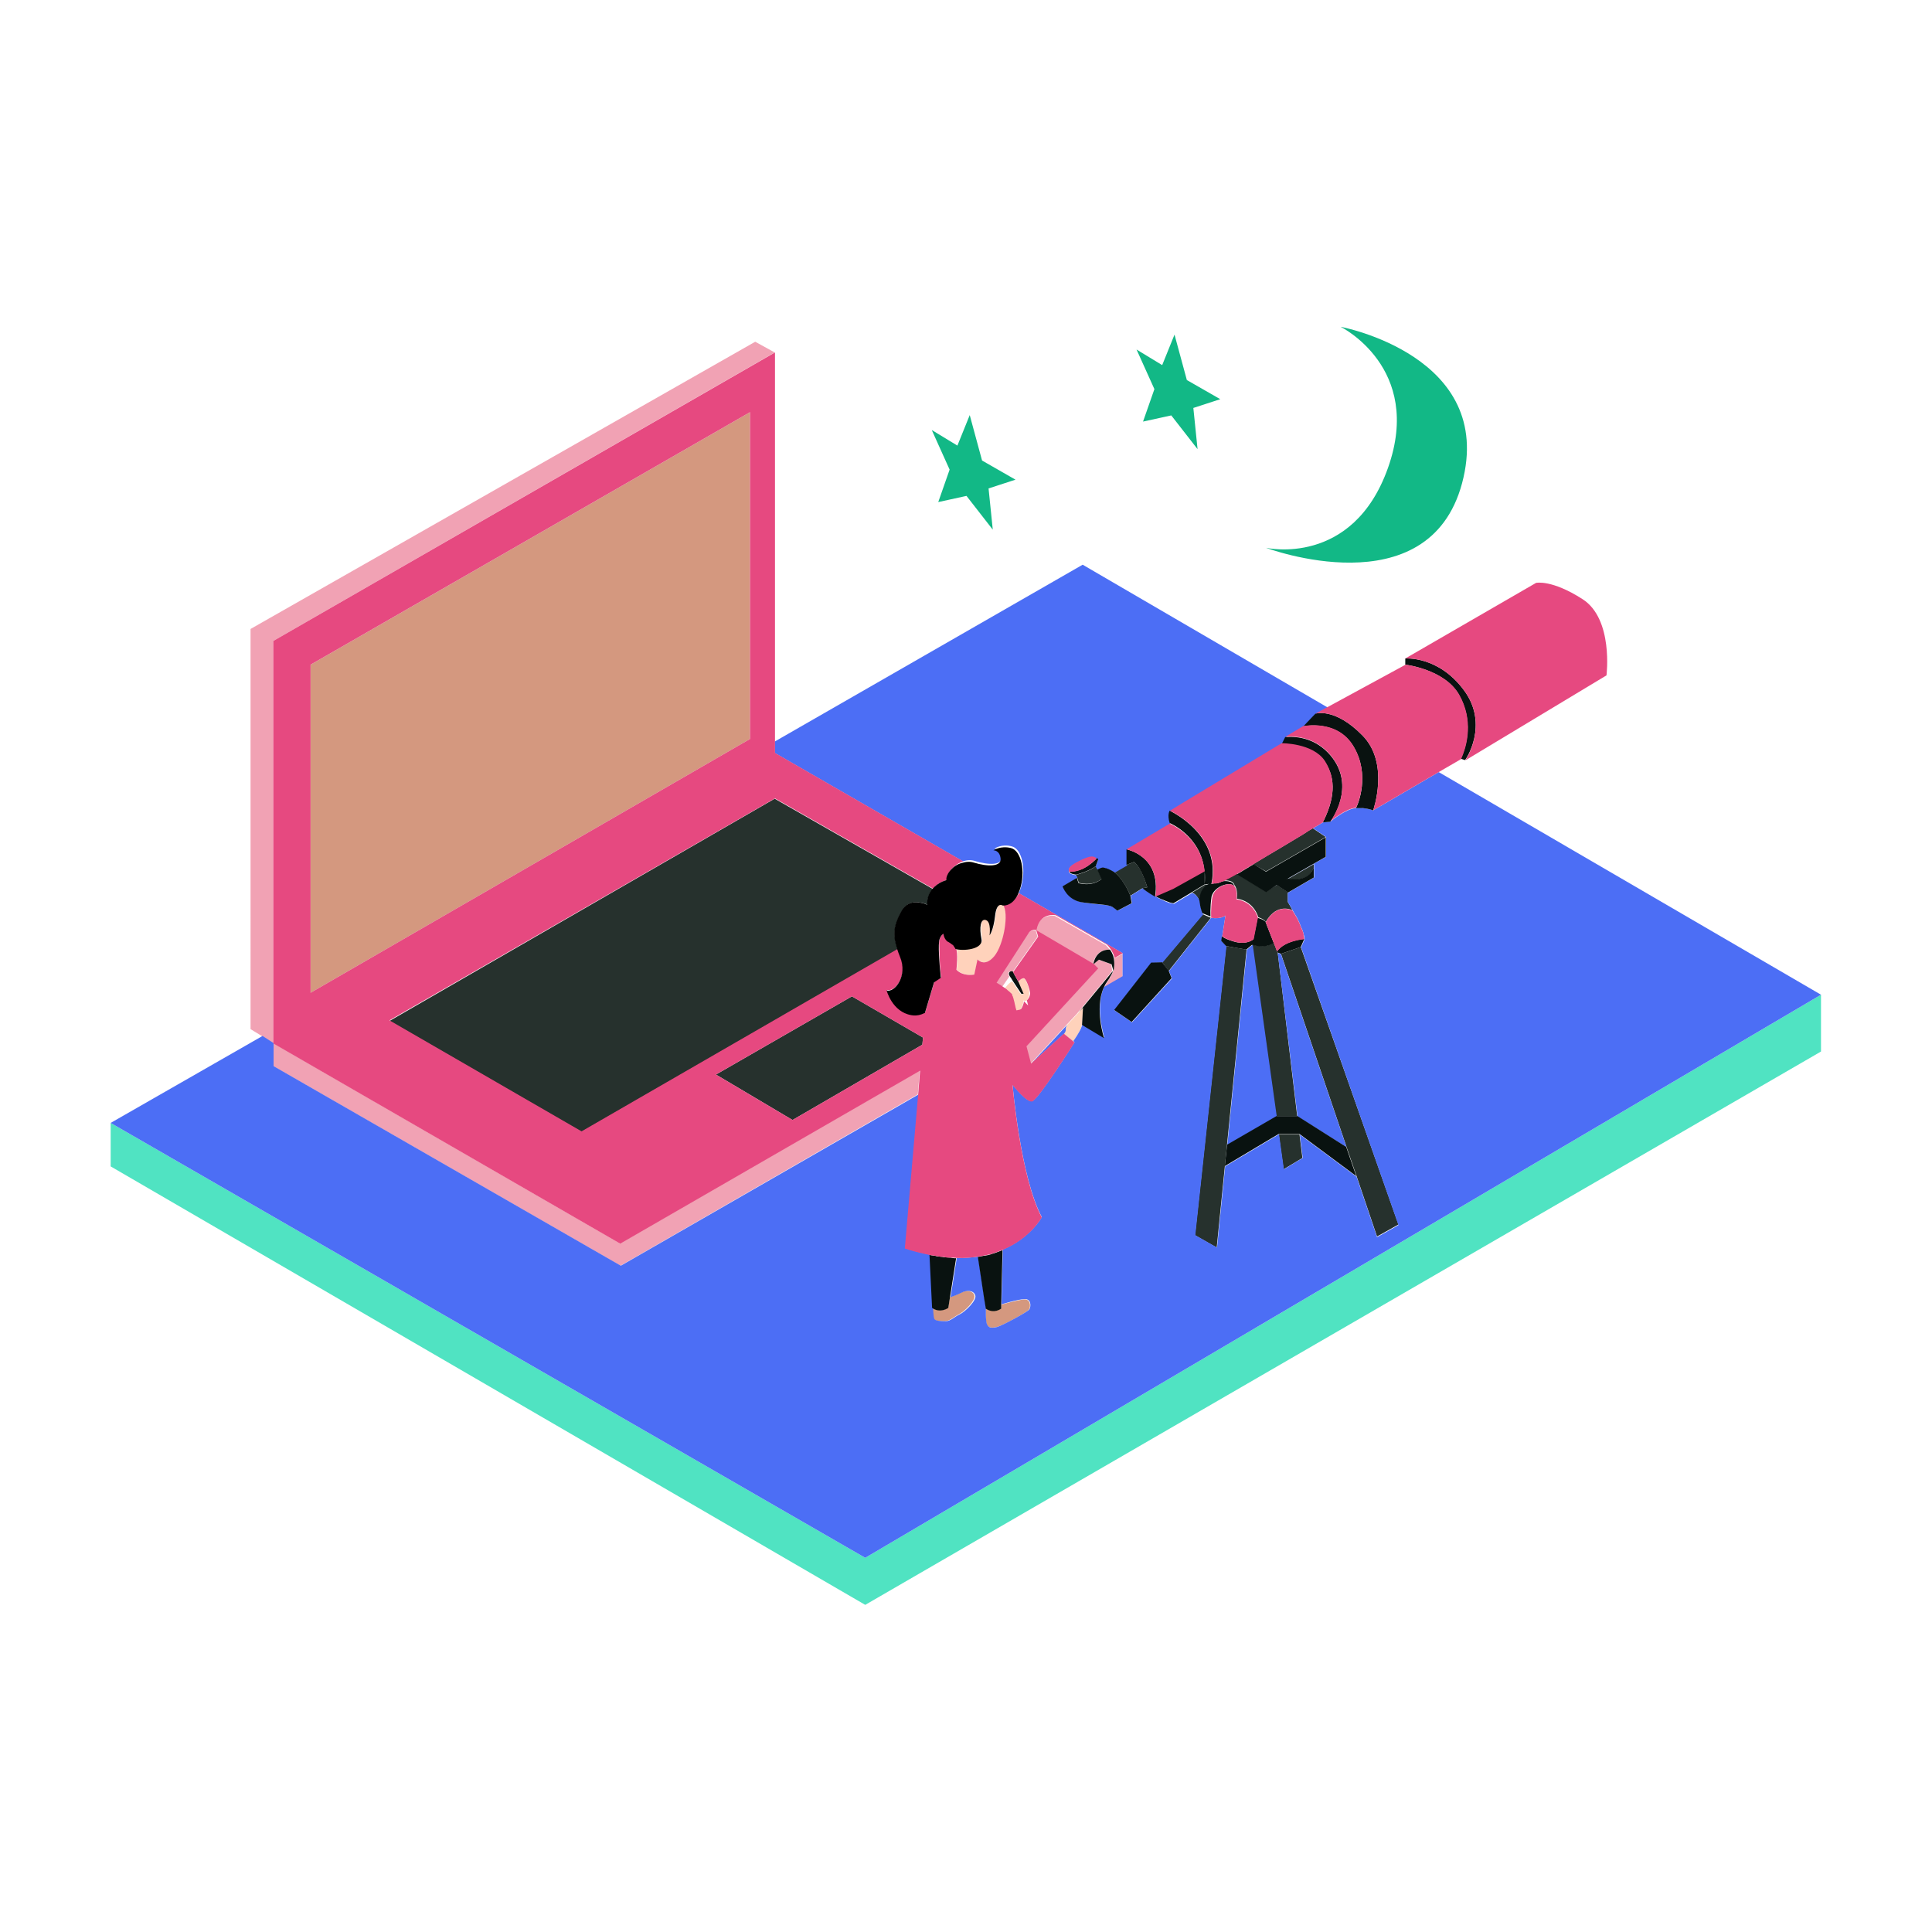 <?xml version="1.0" standalone="no"?>
<svg version="1.1" id="color_x5F_1" xmlns="http://www.w3.org/2000/svg" xmlns:xlink="http://www.w3.org/1999/xlink" x="0px" y="0px" width="600px" height="600px" viewBox="0 0 600 600" enable-background="new 0 0 600 600" xml:space="preserve">
<polygon id="color_x5F_10" fill="#50e3c2" points="268.705,483.79 34.369,348.732 34.369,362.237 268.705,498.404 565.53,326.559 
	565.53,308.92 "></polygon>
<path id="color_x5F_9" fill="#12b886" d="M454.057,150.076c-10.482,39.005-60.877,20.057-60.877,20.057s26.911,6.148,37.897-24.895
	c10.985-31.043-14.716-43.743-14.716-43.743S464.64,110.465,454.057,150.076z M368.587,118.024l-3.83-14.11l-3.829,9.474
	l-7.963-4.838l5.544,12.296l-3.528,10.079l8.769-1.915l8.164,10.482l-1.31-12.8l8.365-2.721L368.587,118.024z M304.989,143.021
	l-3.83-14.111l-3.83,9.474l-7.962-4.838l5.543,12.296l-3.528,10.079l8.769-1.915l8.164,10.482l-1.311-12.8l8.365-2.722
	L304.989,143.021z"></path>
<path id="color_x5F_8" fill="#26312d" d="M240.584,248.043l49.084,28.02c-0.101,0.202-0.302,0.302-0.403,0.504
	c-0.807,1.109-1.311,2.52-1.209,4.435c0,0-0.504-0.302-1.311-0.504c-0.202,0-0.302-0.101-0.504-0.101
	c-0.403-0.101-0.806-0.101-1.209-0.202c-1.713-0.101-3.729,0.403-5.04,2.822c-2.318,4.132-2.822,7.257-1.209,11.893l-98.169,56.644
	l-59.667-34.47L240.584,248.043z M222.342,333.714l23.786,14.11l40.316-23.383l0.202-2.217l-22.073-12.801L222.342,333.714z
	 M340.366,269.007c-2.52,1.814-6.249,2.721-6.249,2.721l0.403,0.806l0.504,1.613c0,0,4.031,1.311,7.156-1.209l-1.311-2.923
	L340.366,269.007z M407.996,269.41v-1.008l-7.963,4.536C406.786,274.248,407.996,269.41,407.996,269.41z M393.18,270.62
	l18.546-10.684l-4.032-2.721c-0.302,0.202-0.705,0.403-1.008,0.605c-0.101,0-0.101,0.101-0.201,0.101
	c-0.303,0.202-0.605,0.403-0.907,0.604c-0.101,0.101-0.202,0.101-0.303,0.202c-0.302,0.202-0.705,0.403-1.108,0.706
	c-0.101,0-0.101,0.101-0.201,0.101c-1.814,1.108-3.83,2.318-6.048,3.628l0,0c-2.923,1.713-5.946,3.527-8.769,5.241l0,0
	L393.18,270.62z M372.519,279.893L372.519,279.893c0,0-0.102-3.931,3.124-5.241h0.101c-0.604,0.101-1.008,0.101-1.31,0.101h-0.102
	l0,0h-0.101l0,0l-4.132,2.52C370.905,277.272,372.014,278.481,372.519,279.893z M375.643,274.651L375.643,274.651L375.643,274.651
	L375.643,274.651z M373.526,283.924l-12.599,14.917l2.016,2.722l13.103-16.53L373.526,283.924z M396.809,295.817l-0.202-0.403
	l-1.008-2.621c-3.023,1.915-6.753,0.504-6.753,0.504l7.459,53.318h6.551L396.809,295.817z M403.562,352.26h-6.451l1.513,10.885
	l5.846-3.527L403.562,352.26L403.562,352.26z M393.079,286.343c3.527-6.249,8.365-3.628,8.365-3.628
	c-0.907-1.613-1.512-2.621-1.512-2.621v-2.822l0.202-0.101l0,0l-3.528-2.318l0.807-0.504l-4.334,2.52l-9.071-5.543l0,0l0,0l0,0
	c-0.705,0.403-1.411,0.807-2.016,1.109l0,0c-0.303,0.202-0.604,0.302-0.807,0.403c0,0-0.101,0-0.101,0.101
	c-0.201,0.101-0.403,0.202-0.604,0.302c-0.101,0-0.101,0.101-0.201,0.101c-0.102,0-0.202,0.101-0.202,0.101l0,0h-0.101l0,0
	c1.612-0.101,2.923,0.202,3.326,1.209c0,0.101,0.101,0.202,0.101,0.302c1.108,1.209,0.705,4.133,0.705,4.133
	c5.443,0.806,6.652,5.745,6.652,5.745C392.979,285.638,393.079,286.343,393.079,286.343z M403.965,294.104l-6.148,2.116
	l20.359,59.969l3.124,9.072l6.351,18.746l6.651-3.729L403.965,294.104z M401.444,282.715L401.444,282.715
	C401.444,282.815,401.546,282.815,401.444,282.715C401.546,282.815,401.444,282.815,401.444,282.715z M352.158,267.697l-2.317,0.907
	l0,0l-3.83,2.217c0,0,2.822,2.016,5.039,7.358l3.729-2.318l1.512-0.302C356.291,275.559,354.577,269.31,352.158,267.697z
	 M371.107,383.605l6.753,3.83l9.272-92.525l-6.35-1.109L371.107,383.605z"></path>
<path id="color_x5F_7" fill="#f1a2b4" d="M84.865,199.06v124.979l-3.427-2.218l-3.628-2.217V195.33l156.728-89.199l6.047,3.326
	L84.865,199.06z M84.865,323.938L84.865,323.938L84.865,323.938v7.156l107.845,61.985l92.323-53.217l0.605-7.458l-93.13,53.721
	L84.865,323.938z M345.91,297.732c0.101,0.201,0.101,0.504,0.101,0.806l0,0c0.101,0.907,0,1.915-0.303,3.024l0,0l0,0l0,0
	c0,0.101,0,0.101-0.101,0.201l0,0c-0.101,0.201-0.101,0.403-0.202,0.605c0.102-0.202,0.202-0.404,0.202-0.605
	c-0.101,0.201-0.101,0.403-0.202,0.605c-0.101,0.201-0.201,0.402-0.302,0.604c0,0,0,0.102-0.101,0.102
	c-0.102,0.201-0.202,0.402-0.303,0.604c0,0.101-0.101,0.101-0.101,0.202c-0.202,0.201-0.303,0.504-0.504,0.705
	c-0.504,0.705-0.907,1.411-1.21,2.117l5.745-3.326v-7.156L345.91,297.732z M345.104,299.446l-3.931-1.411l-1.714,1.411l1.411,1.412
	l-22.274,24.189l0,0c0.807,3.124,1.411,5.342,1.411,5.342l11.188-12.096l3.124-3.326l0.505-0.604l10.582-12.8l0,0L345.104,299.446z
	 M344.6,294.91c-0.605-0.907-1.21-1.411-1.21-1.411l-15.823-9.071c0,0-4.939-0.907-5.947,4.535l17.84,10.482
	C339.459,299.446,339.963,294.81,344.6,294.91z M344.6,294.91L344.6,294.91L344.6,294.91L344.6,294.91L344.6,294.91z M319.1,290.072
	l-9.877,15.32l0,0l0,0c0.201,0.101,0.504,0.303,0.705,0.402c0,0,0.101,0,0.101,0.102c0.202,0.101,0.403,0.303,0.706,0.402
	l0.101,0.102c0.101,0.101,0.201,0.101,0.303,0.201l2.317-3.326c-0.201-0.303-0.402-0.705-0.302-1.108
	c0.201-0.604,1.008-0.706,1.31-0.302l7.762-10.987l-0.605-2.016C321.619,288.963,320.007,288.661,319.1,290.072z"></path>
<path id="color_x5F_6" fill="#d4987f" d="M96.456,206.417l136.469-78.414v101.495L96.456,308.314V206.417z M298.438,401.444
	c-1.512,0.807-3.427,1.411-3.427,1.411l-0.504,3.226c0,0-2.52,1.814-5.039,0c0,0,0.101,2.923,0.403,3.527s2.016,0.706,3.528,0.706
	s2.621-1.21,4.334-2.117c1.713-0.806,5.442-4.435,4.838-5.946C302.167,400.739,299.95,400.639,298.438,401.444z M317.991,403.562
	c-2.218,0.201-7.056,1.612-7.056,1.612v1.108c0,0-2.217,1.814-4.838,0v-0.302l0,0c0,0-0.101,4.435,0.403,5.442
	c0.604,1.008,1.512,1.008,3.023,0.705c1.512-0.302,9.676-4.636,10.079-5.543C320.107,405.778,320.107,403.359,317.991,403.562z"></path>
<path id="color_x5F_5" fill="#FFD2BB" d="M308.819,297.027c-3.024,3.528-5.141,0.907-5.141,0.907l-1.008,4.737
	c-3.427,0.504-5.04-1.008-5.442-1.411c-0.101-0.101-0.101-0.101-0.101-0.101s0.504-4.737,0-6.249
	c-0.101-0.202-0.101-0.403-0.202-0.504c2.217,0.706,8.77,0.202,8.063-3.125c-0.706-3.427-0.303-6.451,1.411-5.846
	c1.713,0.604,1.108,4.737,1.108,4.737s1.21-1.512,1.714-6.047c0.504-4.535,2.317-3.225,2.317-3.225
	C313.557,283.42,311.843,293.6,308.819,297.027z M334.521,314.967L334.521,314.967l-3.125,3.326
	c-0.302,0.504-0.504,0.907-0.504,1.411c0,0.706-0.604,1.311-0.604,1.311l2.923,2.419c0,0,2.016-2.621,2.621-4.535
	c0.101-0.202,0.101-0.504,0.201-0.706l0.303-5.342L334.521,314.967z M317.688,303.779c-0.907,0.202-1.512,1.008-1.512,1.109l0,0
	l1.512,3.83h-0.705l-2.621-3.932c-1.108,0.403-2.419,2.318-2.419,2.318l0,0c0.101,0,0.101,0.102,0.202,0.102l0.101,0.1
	c0.101,0.102,0.201,0.102,0.302,0.202l0.102,0.101c0.101,0.102,0.201,0.201,0.403,0.201l0.101,0.102
	c0.101,0.101,0.101,0.101,0.201,0.201l0,0l0,0c0,0,0.101,0,0.101,0.102c0.102,0,0.102,0.101,0.202,0.101l0.101,0.101l0.101,0.101
	c0,0,0,0,0.101,0.101c0.102,0.102,0.102,0.102,0.102,0.202c0,0,0.101,0.101,0.101,0.202l0,0v0.1c0,0.102,0.101,0.202,0.101,0.303
	l0,0c0,0.102,0,0.102,0.101,0.201c0,0.102,0.102,0.202,0.102,0.303c0,0.102,0.101,0.201,0.101,0.303
	c0,0.101,0.101,0.201,0.101,0.402c0,0.102,0.101,0.303,0.101,0.404c0,0.1,0.101,0.201,0.101,0.402s0.102,0.303,0.102,0.504
	c0,0.102,0.101,0.201,0.101,0.403c0.101,0.504,0.302,1.008,0.403,1.512l0,0l0,0c0.402-0.101,1.209-0.101,1.512-0.504
	c0.302-0.403,0.806-1.512,0.806-2.317l0,0c0-0.706,0.403,0,0.807-0.202l0,0c0.403-0.202,1.108-1.411,1.008-2.318
	C319.805,307.408,318.696,303.679,317.688,303.779z"></path>
<path id="color_x5F_4" fill="#4c6ef5" d="M397.313,274.45l2.116-1.209l-6.45,3.729L397.313,274.45z M418.176,356.291l-20.359-59.97
	l-1.008-0.403l6.147,50.798L418.176,356.291z M446.8,239.778l-20.359,11.893l0,0c0,0-1.21-0.504-3.124-0.706
	c-0.605-0.101-1.411-0.101-2.218,0c-3.226,0.202-7.962,4.233-7.962,4.233l-2.318,0.201c0,0-1.109,0.706-3.024,1.814l4.032,2.721
	v6.148l-12.297,7.055l0.605-0.302l7.962-4.536v1.008v3.225l-7.962,4.637l-0.202,0.101v2.822c0,0,0.907,1.411,2.016,3.527
	c0,0,0,0.101,0.102,0.101c0.201,0.302,0.302,0.604,0.504,0.907c0,0,0,0.101,0.101,0.101c0.302,0.706,0.705,1.411,1.008,2.117
	c0,0.101,0.101,0.202,0.101,0.302c0.101,0.302,0.202,0.504,0.303,0.806c0.101,0.101,0.101,0.302,0.201,0.403
	c0.101,0.202,0.202,0.504,0.303,0.706c0,0.101,0.101,0.302,0.101,0.403c0.101,0.202,0.201,0.504,0.201,0.706
	c0,0.101,0.102,0.202,0.102,0.403c0.101,0.403,0.201,0.706,0.201,1.109l-1.108,2.52l30.236,86.276l-6.651,3.729l-6.351-18.746
	l-17.638-13.103l0.907,7.257l-5.846,3.527l-1.512-10.885l-16.731,9.979l0.705-6.652l15.32-8.87l-7.458-53.317l-1.814,1.512
	l-9.272,92.525l-6.753-3.83l9.676-89.804l-1.512-1.612l0.201-1.411l1.008-6.451c0,0-1.411,1.209-4.435,0.706l-13.103,16.53
	l0.907,2.318l-12.397,13.605l-5.442-3.729l11.49-14.715l3.427-0.101l12.599-14.917c0,0-0.604-1.209-0.807-3.125
	c0-0.202-0.101-0.403-0.101-0.504s-0.101-0.302-0.101-0.403l0,0c-0.504-1.411-1.613-2.621-2.52-2.621l-5.544,3.326
	c-0.504-0.101-0.907-0.202-1.411-0.302c-0.101,0-0.201,0-0.201-0.101c-0.403-0.101-0.907-0.303-1.311-0.504
	c-0.101,0-0.101,0-0.201-0.101c-3.629-1.512-6.552-3.83-6.552-3.83l-3.729,2.318l0.403,2.318l-4.435,2.318c0,0,0,0-1.311-1.008
	c-1.31-1.008-5.241-0.807-9.776-1.613s-5.846-4.938-5.846-4.938l4.435-2.621l-0.403-0.807c0,0-1.31-0.201-1.915-0.604l0,0l0,0
	c-0.101-0.101-0.201-0.202-0.302-0.302c-0.202-0.706-0.101-1.311,1.008-2.117s4.636-2.621,6.047-2.621
	c0.706,0,1.21,0.302,1.513,0.605l0,0c0.201,0.201,0.402,0.403,0.402,0.403l-0.705,1.915l0.705,1.209c0,0,0.807-0.604,1.714-0.706
	c0.201,0,0.504,0,0.907,0.202c0.201,0.101,0.403,0.101,0.604,0.202c0.101,0,0.201,0.101,0.303,0.101
	c0.907,0.403,1.713,0.907,1.713,0.907l0,0l3.83-2.217l0,0v-4.838l13.405-7.962c-0.807-2.621,0-3.83,0-3.83l3.931-2.419
	l30.741-18.545l1.108-2.217h0.101l5.543-3.326l3.729-3.931l3.729-2.016l-76.097-44.347l-95.649,54.93v3.527l58.458,33.664
	c1.209-0.403,2.52-0.504,3.729-0.101c4.334,1.311,8.567,1.411,8.265-1.31c-0.302-2.621-2.217-2.52-2.217-2.52
	s2.217-1.612,5.442-0.706c3.226,0.807,4.535,7.458,2.722,13.002c-0.202,0.605-0.403,1.109-0.605,1.512l32.253,18.646v7.156
	l-5.745,3.326c-2.923,6.552,0.101,15.724,0.101,15.724l-6.551-3.932l-0.303-0.201l0,0c0,0.303-0.101,0.504-0.201,0.705
	c-0.604,1.814-2.621,4.536-2.621,4.536l-2.923-2.419l3.326,2.721c0,0-11.389,18.041-13.203,18.344s-6.048-5.141-6.048-5.141
	s2.419,28.625,9.071,41.123c0,0-3.326,6.35-12.095,10.078l0,0l-0.403,17.034c0,0,4.838-1.512,7.056-1.612
	c2.218-0.202,2.116,2.217,1.612,3.124c-0.403,0.807-8.566,5.141-10.079,5.543c-1.512,0.303-2.419,0.403-3.023-0.705
	c-0.604-1.008-0.403-5.442-0.403-5.442l-0.503-3.024l-1.916-12.699l0,0c-2.016,0.303-4.233,0.403-6.652,0.403l-1.915,12.195
	c0,0,1.814-0.604,3.427-1.411c1.512-0.806,3.73-0.806,4.234,0.807c0.604,1.512-3.125,5.141-4.838,5.946
	c-1.713,0.807-2.822,2.117-4.334,2.117s-3.225-0.102-3.528-0.706c-0.302-0.604-0.403-3.527-0.403-3.527l-0.806-16.429l0,0
	c-2.419-0.504-5.04-1.109-7.761-2.016l4.132-47.774l-92.524,53.217L84.965,331.094v-7.156l0,0l-3.427-2.217l-47.169,27.012
	L268.705,483.79L565.53,308.92L446.8,239.778z M331.396,318.293l-11.188,12.096l10.18-9.273c0,0,0.605-0.604,0.605-1.311
	C330.892,319.2,331.094,318.797,331.396,318.293z"></path>
<path id="color_x5F_3" fill="#091210" d="M335.024,314.362l10.583-12.8c-0.101,0.504-0.303,0.906-0.604,1.41
	c0,0,0,0.102-0.102,0.102c-0.101,0.201-0.201,0.402-0.302,0.604c0,0.101-0.101,0.101-0.101,0.202
	c-0.202,0.201-0.303,0.504-0.505,0.705c-0.504,0.705-0.906,1.411-1.209,2.117c-2.923,6.551,0.101,15.723,0.101,15.723l-6.551-3.931
	l-0.303-0.202l0,0l0.303-5.342L335.024,314.362z M346.011,298.539c0-0.302-0.102-0.605-0.102-0.907l0,0
	c-0.101-0.302-0.101-0.504-0.201-0.806l0,0c-0.101-0.202-0.201-0.504-0.303-0.706l0,0c-0.201-0.504-0.504-0.907-0.705-1.209l0,0
	c-4.637-0.101-5.141,4.536-5.141,4.536l1.714-1.411l3.931,1.411l0.604,2.117l0,0C346.011,300.454,346.111,299.446,346.011,298.539
	L346.011,298.539z M309.727,388.846c-0.102,0-0.202,0.102-0.202,0.102c-0.504,0.201-1.008,0.302-1.612,0.504
	c-0.101,0-0.202,0-0.202,0.101c-0.604,0.201-1.209,0.302-1.813,0.403c-0.102,0-0.102,0-0.202,0c-0.705,0.101-1.31,0.302-2.016,0.402
	l0,0l1.915,12.7l0.504,3.023l0,0v0.303c2.621,1.813,4.838,0,4.838,0v-1.109l0.403-17.033l0,0
	C310.835,388.443,310.23,388.645,309.727,388.846z M316.277,304.889c-0.907-1.512-1.612-2.924-1.612-2.924s0,0,0-0.1
	c-0.303-0.404-1.108-0.303-1.311,0.302c-0.101,0.403,0.101,0.806,0.303,1.108c0.101,0.201,0.302,0.403,0.302,0.403l0.605,1.008
	l2.62,3.931h0.706L316.277,304.889C316.177,304.889,316.277,304.889,316.277,304.889z M411.423,236.553
	c3.729,5.543,2.923,11.792-0.604,18.847l2.318-0.201c0,0,8.365-10.885,0-20.662c-4.334-5.04-9.777-5.946-13.909-5.644h-0.101
	l-1.109,2.217C398.018,231.11,407.693,231.01,411.423,236.553z M396.506,274.853l3.527,2.318l0,0l7.963-4.637v-3.225
	c0,0-1.21,4.838-7.963,3.528l-0.604,0.302l12.297-7.055v-6.047l-18.546,10.684l-3.83-2.318l0,0
	c-0.504,0.303-0.907,0.504-1.411,0.807c0,0-0.101,0-0.101,0.101c-0.403,0.202-0.806,0.504-1.209,0.706
	c-0.202,0.101-0.303,0.202-0.504,0.302c-0.303,0.202-0.504,0.303-0.807,0.504c-0.403,0.202-0.807,0.504-1.209,0.706l0,0l0,0
	l9.07,5.543L396.506,274.853z M294.91,390.56c-0.504,0-1.008-0.101-1.512-0.101c-0.202,0-0.403,0-0.605-0.102
	c-0.604-0.101-1.108-0.101-1.713-0.201c-0.101,0-0.302,0-0.403-0.101c-0.604-0.101-1.31-0.202-2.016-0.303l0,0l0.806,16.429
	c2.52,1.814,5.04,0,5.04,0l0.504-3.226l1.915-12.195c-0.403,0-0.806,0-1.31-0.101C295.414,390.56,295.212,390.56,294.91,390.56z
	 M345.708,281.808c1.311,1.008,1.311,1.008,1.311,1.008l4.435-2.318l-0.403-2.318c-2.218-5.443-5.039-7.358-5.039-7.358l0,0
	c0,0-0.807-0.504-1.714-0.907c-0.101,0-0.201-0.101-0.303-0.101c-0.201-0.101-0.402-0.202-0.604-0.202
	c-0.403-0.101-0.705-0.202-0.907-0.202c-0.806,0.101-1.713,0.706-1.713,0.706l1.311,2.923c-3.226,2.52-7.156,1.209-7.156,1.209
	l-0.504-1.613l-4.436,2.621c0,0,1.311,4.132,5.847,4.938C340.467,280.9,344.397,280.8,345.708,281.808z M332.303,271.023
	L332.303,271.023c0.605,0.504,1.915,0.605,1.915,0.605s3.729-0.907,6.249-2.722l-0.101-0.101l0.706-1.915
	c0,0-0.102-0.202-0.403-0.403l0,0c0,0-3.931,4.536-8.567,4.133L332.303,271.023L332.303,271.023z M396.606,295.414l0.202,0.403
	l1.008,0.403l6.148-2.116l1.108-2.52C405.073,291.584,398.925,292.088,396.606,295.414z M408.5,221.636l-3.729,3.931
	c0,0,10.482-2.318,15.622,6.35c5.141,8.668,1.411,17.84,0.706,19.049c0.807,0,1.512,0,2.218,0c1.915,0.202,3.124,0.706,3.124,0.706
	l0,0c0,0,5.241-14.614-3.326-23.282C414.547,219.62,408.5,221.636,408.5,221.636z M454.661,214.379
	c-7.962-10.785-18.242-9.877-18.242-9.877v1.915c0,0,12.095,1.411,16.63,9.272c4.535,7.962,2.52,15.824,0.604,19.957l1.311,0.403
	C455.064,236.15,462.624,225.164,454.661,214.379z M402.956,346.615h-6.551l-15.32,8.869l-0.705,6.652l16.73-9.979h6.451l0,0
	l17.638,13.104l-3.124-9.072L402.956,346.615z M349.841,263.766v4.838l2.317-0.907c2.318,1.613,4.133,7.862,4.133,7.862
	l-1.512,0.302c0,0,1.612,1.31,3.931,2.621C360.726,265.782,349.841,263.766,349.841,263.766z M387.032,294.91l1.813-1.512
	c0,0,3.629,1.411,6.753-0.504l-2.52-6.451c0,0-0.101-0.706-2.52-1.411l-1.311,6.652c0,0-1.915,1.814-5.745,0.806
	c-2.217-0.604-3.427-1.209-4.031-1.713l-0.202,1.411l1.513,1.612L387.032,294.91z M360.928,298.841l-3.428,0.101l-11.489,14.715
	l5.442,3.729l12.397-13.607l-0.907-2.318L360.928,298.841z M382.899,274.853c0.201,0.101,0.303,0.202,0.403,0.302
	c0-0.101,0-0.202-0.101-0.302c-0.403-1.008-1.714-1.31-3.326-1.209l0,0c-0.202,0.101-0.303,0.202-0.504,0.202c0,0,0,0-0.102,0l0,0
	c-0.101,0.101-0.201,0.101-0.402,0.202h-0.102l0,0c-0.101,0-0.101,0.101-0.201,0.101s-0.201,0.101-0.303,0.101
	c-0.302,0.101-0.604,0.101-0.907,0.101c-0.101,0-0.201,0-0.302,0c-0.202,0-0.303,0.101-0.504,0.101c-0.101,0-0.202,0-0.303,0
	s-0.201,0-0.302,0c-0.102,0-0.102,0-0.202,0c0.202,0,0.303,0,0.504-0.101c3.024-15.32-13.002-22.577-13.002-22.577
	s-0.806,1.209,0,3.83c0,0,9.676,3.931,10.785,14.816l-9.777,5.442l-5.543,2.419c0.807,0.403,1.714,0.907,2.62,1.209
	c0.102,0,0.102,0,0.202,0.101c0.403,0.202,0.907,0.302,1.311,0.504c0.101,0,0.201,0,0.201,0.101
	c0.504,0.101,0.907,0.302,1.411,0.302l5.543-3.326l4.133-2.52c0,0,0-3.225,0-4.031c0.101,1.209,0.101,2.62,0,4.031l0,0
	c0,0,0,0,0.101,0l0,0c0.202,0,0.807-0.101,1.512-0.202h-0.101l0,0h-0.101c-3.125,1.311-3.125,5.141-3.125,5.141l0,0l0,0
	c0.102,0.101,0.102,0.302,0.102,0.403c0,0.202,0.101,0.403,0.101,0.504c0.201,1.814,0.806,3.125,0.806,3.125l2.521,1.008
	c0,0-0.202-2.621,0.302-6.148C376.953,275.458,381.186,273.946,382.899,274.853z"></path>
<path id="color_x5F_2" fill="#e64980" d="M311.439,280.9c2.016,2.52,0.303,12.599-2.721,16.126s-5.141,0.907-5.141,0.907
	l-1.008,4.737c-3.427,0.504-5.04-1.008-5.443-1.411c-0.101-0.101-0.101-0.101-0.101-0.101s0.604-5.543-0.202-6.753
	c0,0-0.403-1.311-2.117-2.117c0,0-1.411-0.706-1.613-2.621c0,0-1.31,1.209-1.411,2.722c0,0,0,6.954,0.604,11.086l0,0l0,0
	l-2.117,1.412l-2.822,9.474c-1.209,0.706-2.621,1.009-4.233,0.706c-5.846-1.008-7.66-7.66-7.66-7.66
	c2.52,0.807,6.652-4.535,4.132-10.482c-0.302-0.806-0.604-1.512-0.806-2.217l-98.169,56.644l-59.667-34.47l119.738-68.94
	l49.084,28.02c1.713-2.016,4.334-2.722,4.334-2.722c-0.303-2.016,2.116-4.737,5.039-5.745l-58.458-33.664v-3.527V109.458
	L84.865,199.06v124.979l0,0l107.744,62.188l93.129-53.721l-0.604,7.458l-4.133,47.774c2.722,0.907,5.342,1.512,7.761,2.016
	c0.706,0.101,1.31,0.202,2.016,0.303c0.101,0,0.302,0,0.403,0.101c0.604,0.101,1.108,0.201,1.713,0.201c0.201,0,0.403,0,0.604,0.102
	c0.504,0.101,1.008,0.101,1.512,0.101c0.303,0,0.504,0,0.807,0c0.403,0,0.806,0.101,1.31,0.101c2.419,0.102,4.636-0.101,6.652-0.403
	c0.706-0.101,1.411-0.201,2.016-0.403c0.102,0,0.102,0,0.202,0c0.604-0.101,1.209-0.302,1.814-0.402c0.101,0,0.201,0,0.201-0.102
	c0.504-0.201,1.108-0.302,1.612-0.504c0.102,0,0.202-0.101,0.202-0.101c0.604-0.202,1.108-0.403,1.612-0.604
	c8.668-3.629,12.095-10.079,12.095-10.079c-6.652-12.498-9.071-41.122-9.071-41.122s4.233,5.442,6.048,5.141
	c1.814-0.303,13.203-18.344,13.203-18.344l-3.326-2.722l-10.18,9.272c0,0-0.604-2.318-1.411-5.342l0,0l22.275-24.189l-1.411-1.411
	l-17.84-10.482l0.604,2.016l-7.761,10.987c0,0,0,0,0,0.1c0,0,0.807,1.412,1.612,2.924c0-0.102,0.605-0.907,1.512-1.109
	c0.907-0.201,2.017,3.527,2.117,4.536c0.101,0.907-0.605,2.116-1.008,2.317c0.201,0.807,0.402,1.613,0.402,1.613l-1.31-1.311
	c0,0.705-0.504,1.915-0.807,2.318c-0.302,0.403-1.209,0.403-1.512,0.504l0,0l0,0c-0.201-0.504-0.303-1.008-0.403-1.512
	c0-0.102-0.101-0.303-0.101-0.403c0-0.202-0.101-0.302-0.101-0.504c0-0.101-0.101-0.302-0.101-0.403
	c0-0.101-0.102-0.303-0.102-0.402c0-0.102-0.101-0.202-0.101-0.404c0-0.1-0.101-0.201-0.101-0.302s-0.101-0.202-0.101-0.302
	c0-0.102,0-0.102-0.102-0.202l0,0c0-0.101-0.101-0.202-0.101-0.202v-0.101c0,0,0,0,0-0.101s-0.101-0.201-0.101-0.201
	c0-0.102-0.101-0.202-0.201-0.202c0,0,0,0-0.102-0.101c0,0,0,0-0.101-0.101s-0.101-0.101-0.201-0.202l0,0c0,0-0.101,0-0.101-0.101
	l-0.102-0.101c-0.101-0.102-0.201-0.102-0.302-0.201c-0.101-0.102-0.101-0.102-0.202-0.202l0,0c-0.101,0-0.101-0.101-0.201-0.202
	c-0.101-0.1-0.202-0.1-0.303-0.201l-0.101-0.101c-0.303-0.202-0.604-0.403-0.907-0.604c-0.101-0.102-0.201-0.102-0.302-0.202
	l-0.102-0.101c-0.201-0.101-0.403-0.303-0.705-0.403c0,0-0.101,0-0.101-0.101c-0.202-0.101-0.504-0.303-0.706-0.403l0,0l0,0
	l9.878-15.32c0.806-1.411,2.52-1.109,2.52-1.109c1.008-5.543,5.946-4.535,5.946-4.535l15.824,9.071c0,0,1.108,0.907,1.915,2.621l0,0
	c0.101,0.202,0.201,0.504,0.302,0.706l0,0c0.102,0.202,0.202,0.504,0.202,0.806l0,0v0.101l2.62-1.512l-32.252-18.646
	C314.262,281.404,311.439,280.9,311.439,280.9z M96.456,206.417l136.469-78.414v101.495L96.456,308.314V206.417z M286.444,324.441
	l-40.316,23.383l-23.786-14.11l42.23-24.29l22.073,12.801L286.444,324.441z M332.001,270.721c-0.202-0.706-0.101-1.311,1.008-2.117
	s4.636-2.621,6.047-2.621c0.706,0,1.21,0.303,1.512,0.605C340.567,266.588,336.637,271.124,332.001,270.721l0.302,0.302
	C332.102,271.023,332.001,270.922,332.001,270.721z M404.871,290.576c0.102,0.403,0.202,0.706,0.202,1.109
	c0,0-6.148,0.403-8.467,3.83l-3.527-9.071c3.527-6.35,8.365-3.628,8.365-3.628c0.202,0.302,0.303,0.604,0.504,0.907
	c0,0,0,0.101,0.102,0.101c0.201,0.302,0.302,0.605,0.504,0.907c0,0,0,0.101,0.101,0.101c0.303,0.706,0.705,1.411,1.008,2.117
	c0,0.101,0.101,0.202,0.101,0.302c0.101,0.302,0.202,0.504,0.303,0.807c0.101,0.101,0.101,0.302,0.201,0.403
	c0.101,0.202,0.202,0.504,0.303,0.706c0,0.101,0.101,0.302,0.101,0.403c0.101,0.202,0.201,0.504,0.201,0.706
	C404.771,290.375,404.871,290.476,404.871,290.576z M374.131,270.62l-9.776,5.442l-5.544,2.419
	c1.915-12.599-8.97-14.715-8.97-14.715l13.404-7.962C363.245,255.804,372.921,259.634,374.131,270.62z M498.908,209.743
	l-43.844,26.407c0,0,7.56-10.986-0.403-21.771c-7.962-10.785-18.242-9.877-18.242-9.877l40.618-23.484c0,0,4.838-1.109,14.412,5.04
	C501.126,192.206,498.908,209.743,498.908,209.743z M420.394,231.816c5.14,8.668,1.41,17.84,0.705,19.049
	c-3.226,0.202-7.962,4.233-7.962,4.233s8.365-10.885,0-20.662c-4.334-5.04-9.777-5.947-13.909-5.645l5.543-3.326
	C404.771,225.567,415.354,223.148,420.394,231.816z M453.755,235.747l-6.955,4.032l-20.359,11.893c0,0,5.241-14.614-3.326-23.282
	c-8.567-8.769-14.614-6.753-14.614-6.753l3.729-2.016l24.29-13.203c0,0,12.095,1.411,16.63,9.272
	C457.686,223.652,455.67,231.514,453.755,235.747z M390.66,285.033l-1.311,6.652c0,0-1.915,1.814-5.745,0.806
	c-2.217-0.605-3.427-1.209-4.031-1.713l1.008-6.451c0,0-1.411,1.209-4.435,0.706c0,0-0.201-2.621,0.303-6.148
	c0.504-3.427,4.838-4.939,6.45-4.032c0.201,0.101,0.303,0.202,0.403,0.302c1.108,1.209,0.705,4.132,0.705,4.132
	C389.451,280.094,390.66,285.033,390.66,285.033z M410.818,255.4c0,0-1.109,0.706-3.024,1.814c-0.302,0.202-0.705,0.403-1.008,0.605
	c-0.101,0-0.101,0.101-0.201,0.101c-0.303,0.202-0.604,0.403-0.907,0.604c-0.101,0.101-0.201,0.101-0.303,0.202
	c-0.302,0.202-0.705,0.403-1.108,0.706c-0.101,0-0.101,0.101-0.201,0.101c-1.814,1.108-3.83,2.318-6.048,3.628l0,0
	c-2.923,1.713-5.946,3.527-8.769,5.241c-0.504,0.303-0.907,0.504-1.411,0.807c0,0-0.101,0-0.101,0.101
	c-0.403,0.202-0.807,0.504-1.21,0.706c-0.201,0.101-0.302,0.202-0.504,0.302c-0.302,0.202-0.504,0.303-0.806,0.504
	c-0.403,0.202-0.807,0.504-1.21,0.706c-0.705,0.403-1.411,0.807-2.016,1.109l0,0c-0.303,0.202-0.604,0.302-0.807,0.403
	c0,0-0.101,0-0.101,0.101c-0.201,0.101-0.403,0.202-0.604,0.302c-0.101,0-0.101,0.101-0.201,0.101c-0.102,0-0.202,0.101-0.202,0.101
	l0,0h-0.101l0,0c-0.202,0.101-0.303,0.202-0.504,0.202c0,0,0,0-0.101,0l0,0c-0.102,0.101-0.202,0.101-0.403,0.202h-0.101l0,0
	c-0.102,0-0.102,0.101-0.202,0.101s-0.201,0.101-0.302,0.101c-0.303,0.101-0.605,0.101-0.907,0.101c-0.102,0-0.202,0-0.303,0
	c-0.201,0-0.303,0.101-0.504,0.101c-0.101,0-0.201,0-0.303,0c-0.101,0-0.201,0-0.302,0s-0.101,0-0.202,0
	c0.202,0,0.303,0,0.504-0.101c3.024-15.32-13.002-22.577-13.002-22.577l3.932-2.419l30.74-18.545c0,0,9.676-0.101,13.405,5.443
	C415.152,242.097,414.346,248.345,410.818,255.4z"></path>
<path id="color_x5F_1_1_" d="M293.902,273.341c0,0-2.52,0.604-4.334,2.721c-0.101,0.202-0.302,0.302-0.403,0.504
	c-0.806,1.109-1.31,2.52-1.209,4.435c0,0-0.504-0.302-1.31-0.504c-0.202,0-0.302-0.101-0.504-0.101
	c-0.403-0.101-0.807-0.101-1.209-0.202c-1.713-0.101-3.729,0.403-5.04,2.822c-2.318,4.132-2.822,7.257-1.209,11.893
	c0.202,0.706,0.504,1.411,0.806,2.217c2.52,5.947-1.612,11.187-4.132,10.482c0,0,1.713,6.652,7.66,7.66
	c1.612,0.303,3.023-0.101,4.233-0.705l2.822-9.475l2.117-1.411l0,0c-0.504-4.636-0.907-10.583-0.403-11.994
	c0.504-1.411,1.209-1.713,1.209-1.713s0.101,1.411,1.109,2.318c0.101,0.101,0.302,0.202,0.504,0.302
	c0.202,0.101,0.302,0.202,0.504,0.303l0.101,0.101c0.101,0.101,0.202,0.101,0.302,0.202l0.101,0.101
	c0.101,0,0.101,0.101,0.202,0.101l0.101,0.101c0.101,0,0.101,0.101,0.101,0.101l0.101,0.101c0,0.101,0.101,0.101,0.101,0.202
	l0.101,0.101c0,0.101,0.101,0.101,0.101,0.202c0,0,0,0.101,0.101,0.101c0.101,0.101,0.101,0.201,0.202,0.403l0,0l0,0
	c2.217,0.706,8.769,0.202,8.063-3.125c-0.705-3.427-0.302-6.45,1.411-5.846c1.714,0.605,1.109,4.737,1.109,4.737
	s1.209-1.512,1.713-6.047c0.504-4.536,2.318-3.226,2.318-3.226s2.822,0.504,4.737-3.326c0.201-0.504,0.403-1.008,0.604-1.512
	c1.915-5.543,0.504-12.195-2.722-13.001c-3.225-0.807-5.442,0.705-5.442,0.705s1.915-0.101,2.218,2.52
	c0.302,2.621-3.931,2.621-8.266,1.31c-1.209-0.403-2.519-0.302-3.729,0.101C296.12,268.604,293.701,271.325,293.902,273.341z"></path>
</svg>